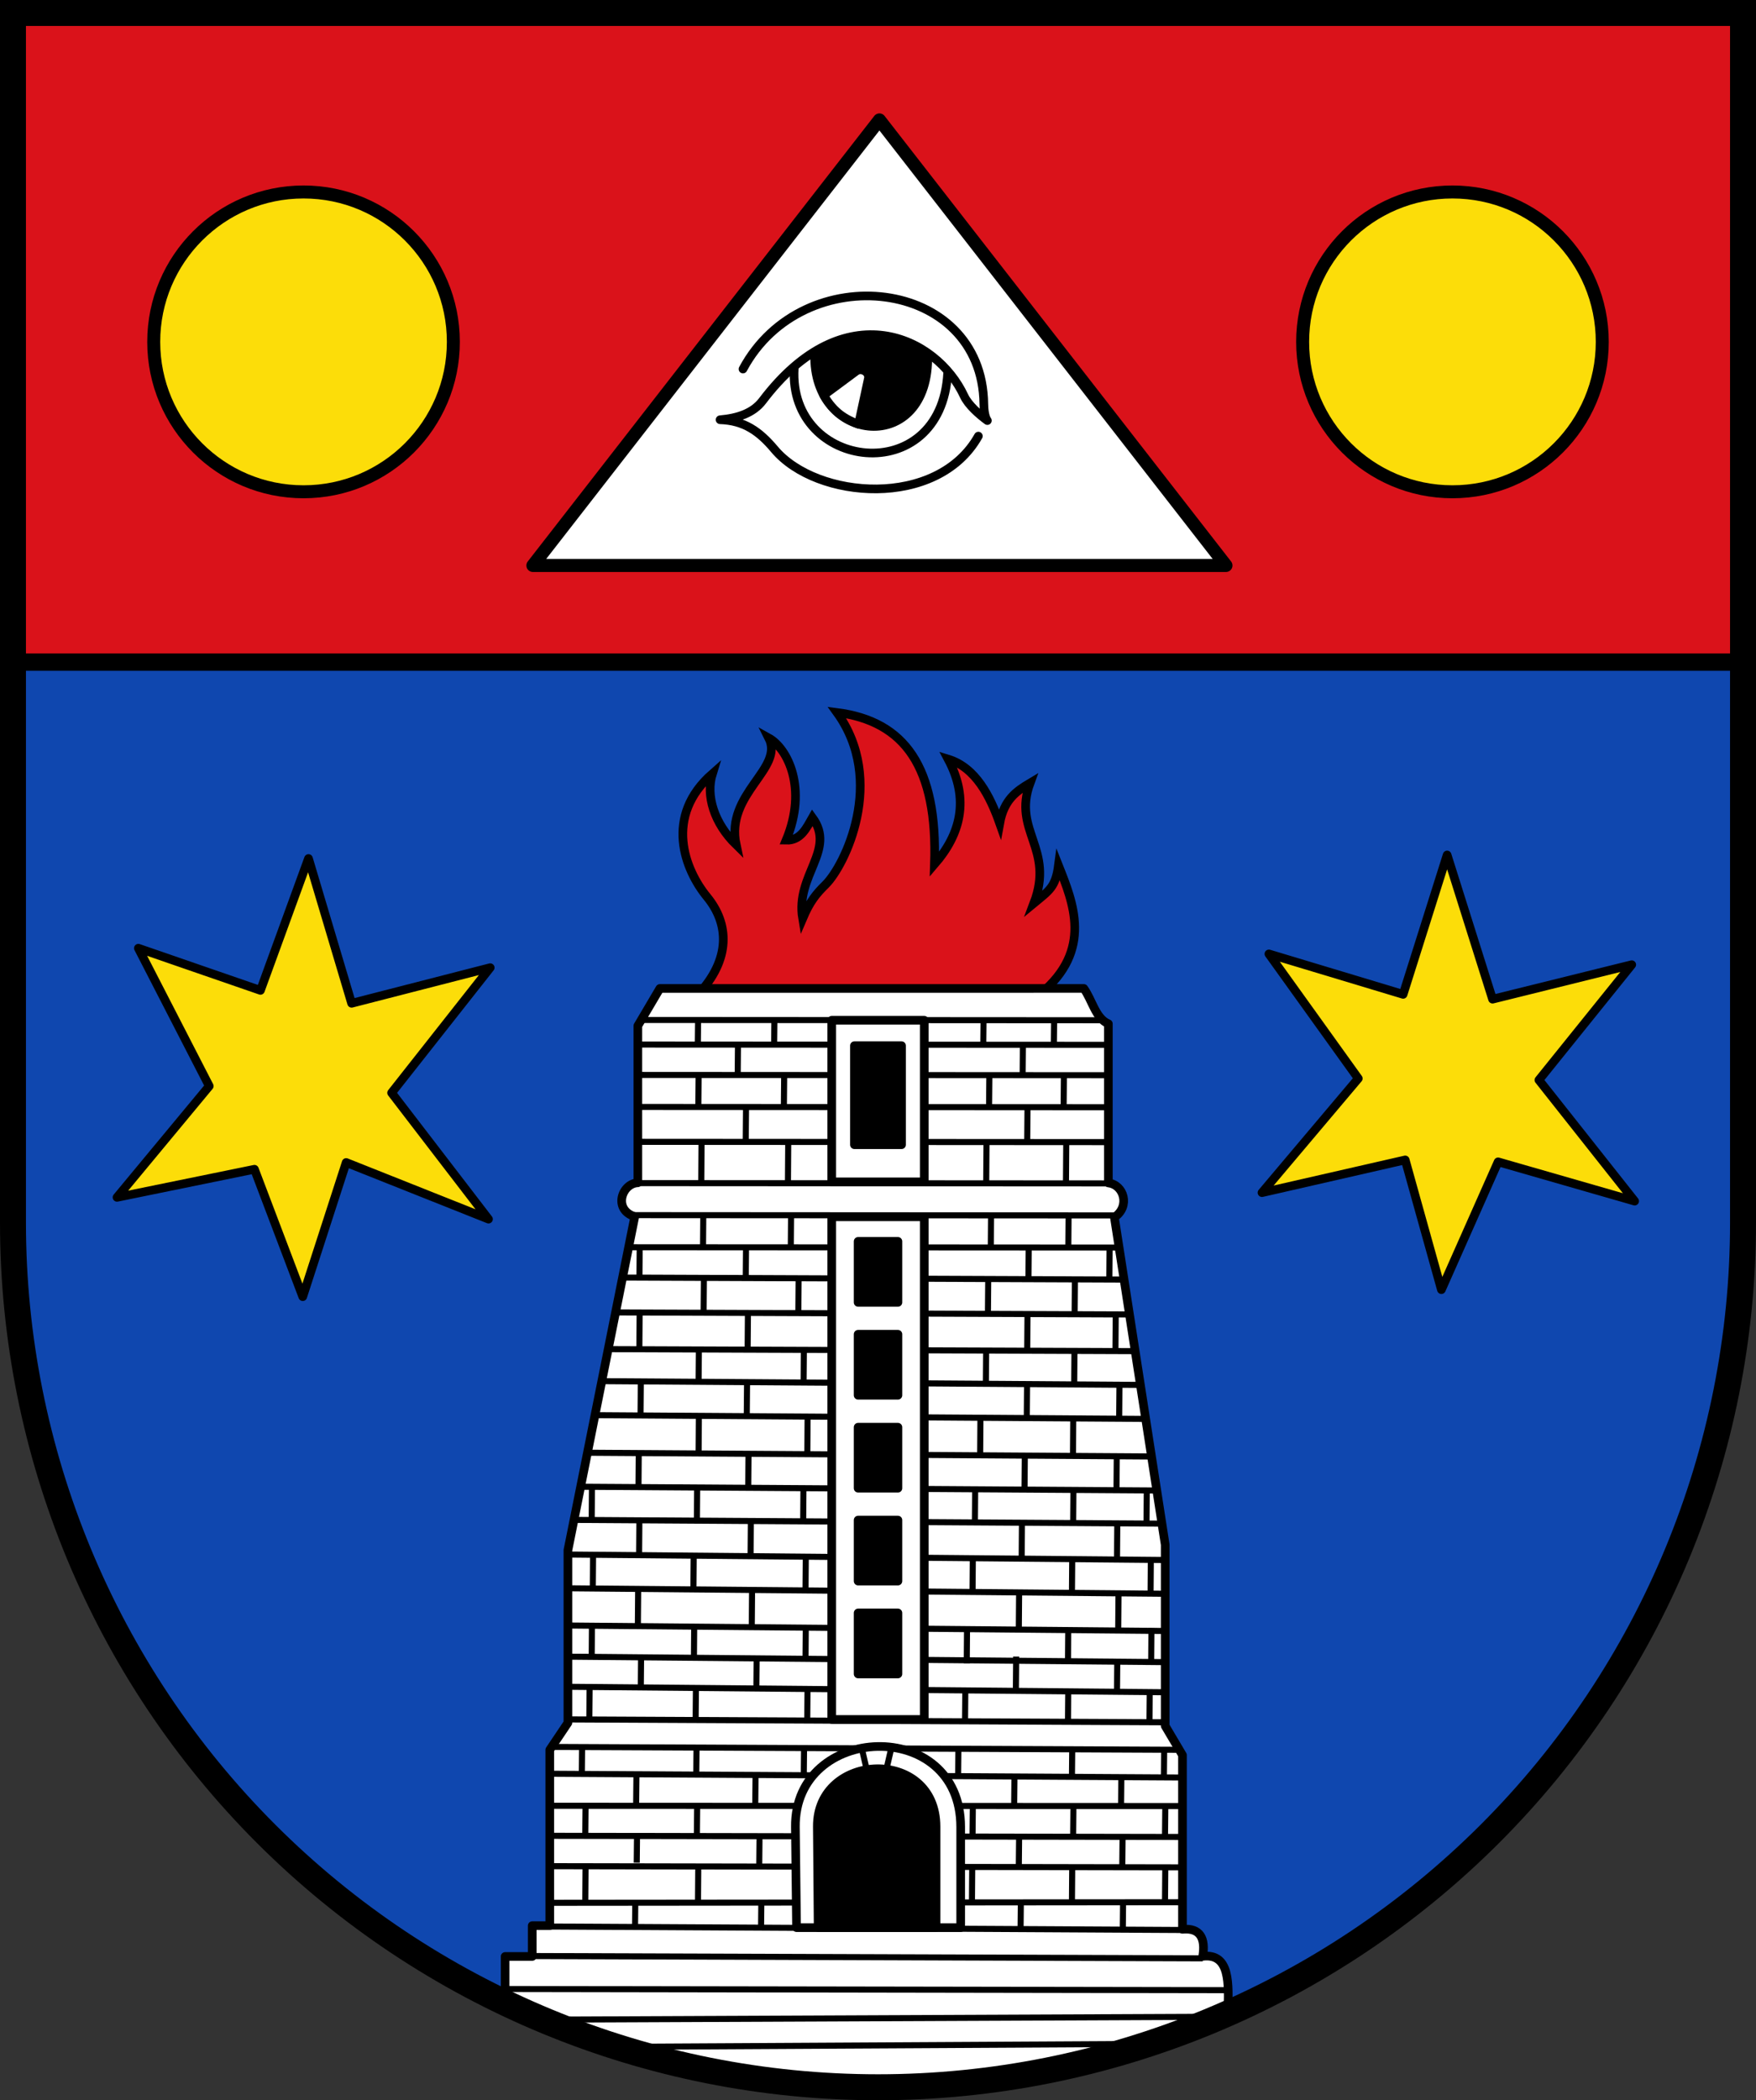 <?xml version="1.0" encoding="UTF-8"?>
<!-- Created with Inkscape (http://www.inkscape.org/) -->
<svg width="203mm" height="242.65mm" version="1.1" viewBox="0 0 203 242.65" xmlns="http://www.w3.org/2000/svg">
 <rect x="0" y="0" width="203" height="242.65" fill="#333333" stroke="none"/>
 <title>Wappen Braunshausen</title>
 <g transform="translate(-74.637 -1.807)">
  <path d="m76.137 78.307 3.07e-4 64.766c-2.9e-5 26.49 10.536 51.896 29.289 70.628 18.754 18.732 44.189 29.255 70.71 29.255 26.522 3e-5 51.957-10.523 70.711-29.255 18.754-18.732 29.289-44.137 29.289-70.628l2e-5 -64.766z" fill="#0f47af"/>
  <path d="m76.137 3.307h200v75h-200z" fill="#da121a" stroke-width="0"/>
  <g stroke="#000">
   <path d="m76.137 78.307h200" fill="none" stroke-width="2"/>
   <g transform="translate(72.046 -19.349)" fill="#fcdd09" stroke-linecap="round" stroke-width="1.5">
    <circle cx="37.681" cy="60.655" r="17.319"/>
    <circle cx="170.5" cy="60.655" r="17.319"/>
   </g>
   <g transform="translate(71.137 -18.493)" stroke-linejoin="round">
    <path transform="scale(.265)" d="m396.85 128.88-151.18 194.27h302.36z" fill="#fff" stroke-width="5.669"/>
    <g stroke-linecap="round">
     <path d="m89.391 62.938c6.948-12.944 27.671-10.553 27.843 4.045 6e-3 0.525 0.083 1.472 0.41 1.908-0.962-0.698-2.213-1.809-2.688-2.83-3.184-6.851-13.815-11.985-23.296 0.535-1.087 1.436-2.863 2.021-4.917 2.2 2.768 0.091 4.531 1.323 6.286 3.414 4.87 5.804 18.832 6.913 23.574-1.524" fill="none"/>
     <path d="m95.315 62.872c-0.702 11.827 17.021 13.985 17.74 0.501" fill="none"/>
     <path d="m97.682 61.168c-0.318 10.507 13.369 11.841 13.067 0.1-3.965-2.728-8.299-3.071-13.067-0.1z"/>
    </g>
    <path d="m98.723 65.962 3.742-2.773c0.602-0.446 1.591 0.074 1.42 0.869l-1.136 5.262c-1.539-0.596-2.846-1.329-4.026-3.358z" fill="#fff"/>
   </g>
   <g>
    <path d="m131.11 142.66-16.454-6.544-5.019 15.503-5.586-14.722-15.889 3.248 10.667-12.856-8.198-15.93 14.115 4.873 5.554-15.235 4.985 16.727 16.023-4.116-11.402 14.46z" fill="#fcdd09" stroke-linecap="round" stroke-linejoin="round"/>
    <path d="m263.61 140.58-15.786-4.539-6.556 14.768-4.183-14.99-16.558 3.782 11.135-13.19-10.336-14.393 15.518 4.673 5.086-16.104 5.252 16.66 16.09-3.983-10.734 13.324z" fill="#fcdd09" stroke-linecap="round" stroke-linejoin="round"/>
    <path d="m194.92 116.63c6.087-5.053 3.782-10.549 2.079-14.836-0.329 2.502-1.042 2.886-2.846 4.374 2.42-6.355-2.485-8.318-0.433-13.895-1.573 0.937-3.017 1.911-3.513 4.663-1.096-3.098-2.755-6.443-5.965-7.426 2.512 4.713 1.423 8.694-1.579 12.162 0.384-11.222-3.423-16.541-11.272-17.548 5.704 7.894 0.908 17.685-1.308 19.879-1.099 1.087-1.81 1.933-2.66 3.933-0.848-5.049 3.893-7.894 1.134-11.673-0.668 1.164-1.329 2.671-3.04 2.618 2.511-6.024 0.15-10.618-2.012-11.816 1.809 3.578-5.038 6.387-3.764 12.344-2.556-2.494-3.534-5.685-2.745-8.221-5.627 4.938-3.197 11.105-0.622 14.243 2.507 3.055 2.86 7.15-1.141 11.388z" fill="#da121a"/>
    <path d="m150.92 116.01-2.546 4.312v18.138c-1.853 0.076-2.903 3.103-0.355 3.912l-7.73 38.544v19.937l-2.096 3.119v20.316h-2.028v3.561h-3.133v4.073l-0.2 1.181c13.388 6.425 28.17 9.854 43.306 9.854 14.061 2e-5 27.815-2.958 40.432-8.529 0.144-3.503 0.263-6.976-2.894-6.596 0.344-2.075-0.293-3.314-2.341-3.123v-20.126l-1.996-3.369v-20.937l-5.874-37.828c1.874-1.263 1.08-3.774-0.698-3.968v-18.397c-1.478-0.608-1.86-2.717-2.837-4.077z" fill="#fff" stroke-linejoin="round"/>
   </g>
  </g>
  <g fill="none" stroke="#000" stroke-width=".7">
   <path d="m138.12 224.39 73.221 0.401"/>
   <path d="m136.05 227.8 77.631 0.267"/>
   <path d="m133.11 231.61 83.243 0.134"/>
   <path d="m137.85 235.15 77.23-0.334"/>
   <path d="m138.32 221.65 72.887-0.067"/>
   <path d="m138.32 217.42 72.887 0.133"/>
   <path d="m138.32 213.91 72.887 0.133"/>
   <path d="m138.32 210.44 72.887 0.033"/>
   <path d="m138.32 206.74 72.887 0.433"/>
   <path d="m138.32 203.64 72.587 0.333"/>
   <path d="m140.11 200.46 69.183 0.333"/>
   <path d="m140.11 196.69 69.183 0.633"/>
   <path d="m140.11 193.21 69.183 0.633"/>
   <path d="m140.11 189.61 69.183 0.633"/>
   <path d="m140.11 185.31 69.183 0.633"/>
   <path d="m140.11 181.41 69.183 0.633"/>
   <path d="m140.98 177.41 67.979 0.433"/>
   <path d="m141.79 173.58 66.508 0.433"/>
   <path d="m142.45 169.65 65.237 0.433"/>
   <path d="m143.51 165.31 63.499 0.433"/>
   <path d="m144.11 161.38 62.429 0.433"/>
   <path d="m144.84 157.68 61.091 0.233"/>
   <path d="m145.9 153.44 59.353 0.233"/>
   <path d="m146.43 149.41 58.149 0.233"/>
   <path d="m147.29 145.91 56.745 0.033"/>
   <path d="m147.82 142.2 55.943 0.033"/>
   <path d="m147.82 138.5 55.234 0.033"/>
   <path d="m148.22 133.73 54.832 0.033"/>
   <path d="m148.22 129.7 54.832 0.033"/>
   <path d="m148.22 126 54.832 0.033"/>
   <path d="m148.22 122.49 54.832 0.033"/>
   <path d="m148.62 119.65 53.496 0.033"/>
   <path d="m155.34 119.59-0.033 3.012"/>
  </g>
  <rect x="170.79" y="119.68" width="10.694" height="18.673" fill="#fff" stroke="#000" stroke-linecap="round" stroke-linejoin="round"/>
  <rect x="170.79" y="142.39" width="10.694" height="58.077" fill="#fff" stroke="#000" stroke-linecap="round" stroke-linejoin="round"/>
  <g stroke="#000" stroke-linecap="round" stroke-linejoin="round">
   <rect x="173.41" y="122.62" width="5.45" height="11.444"/>
   <g>
    <rect x="173.84" y="145.23" width="4.599" height="7.05"/>
    <rect x="173.84" y="155.96" width="4.599" height="7.05"/>
    <rect x="173.84" y="166.7" width="4.599" height="7.05"/>
    <rect x="173.84" y="177.43" width="4.599" height="7.05"/>
    <rect x="173.84" y="188.16" width="4.599" height="7.05"/>
   </g>
  </g>
  <path d="m166.72 224.52h18.976v-11.626c0-12.808-19.248-12.001-19.11 0z" fill="#fff" stroke="#000" stroke-linejoin="round"/>
  <path d="m169.22 224.52h13.626v-11.663c0-9.213-13.793-8.633-13.722 0z" stroke="#000" stroke-linejoin="round"/>
  <g fill="none" stroke="#000">
   <g stroke-width=".7">
    <path d="m174.24 203.71 0.602 2.602"/>
    <path d="m177.69 203.71-0.602 2.602"/>
    <path d="m164.16 119.59-0.033 3.012"/>
    <path d="m188.34 119.59-0.033 3.012"/>
    <path d="m196.5 119.53-0.033 3.012"/>
    <path d="m192.89 122.53-0.033 3.558"/>
    <path d="m159.95 122.33-0.033 3.762"/>
    <path d="m197.63 126-0.033 3.558"/>
    <path d="m189.01 126-0.033 3.558"/>
    <path d="m165.29 126.07-0.033 3.558"/>
    <path d="m155.4 126-0.033 3.558"/>
    <path d="m160.88 129.74-0.033 3.898"/>
    <path d="m193.42 129.81-0.033 3.898"/>
    <path d="m197.9 133.81-0.033 4.712"/>
    <path d="m188.68 133.68-0.033 4.712"/>
    <path d="m165.76 133.75-0.033 4.712"/>
    <path d="m155.74 133.68-0.033 4.712"/>
    <path d="m155.94 142.04-0.033 3.968"/>
    <path d="m166.09 142.04-0.033 3.968"/>
    <path d="m189.21 142.04-0.033 3.968"/>
    <path d="m198.17 142.04-0.033 3.968"/>
    <path d="m202.91 145.84-0.033 3.968"/>
    <path d="m193.56 145.84-0.033 3.968"/>
    <path d="m160.88 145.85-0.033 3.777"/>
    <path d="m148.59 145.78-0.033 3.753"/>
    <path d="m156.01 149.59-0.033 3.777"/>
    <path d="m166.96 149.59-0.033 3.777"/>
    <path d="m188.88 149.59-0.033 3.777"/>
    <path d="m198.9 149.82-0.033 3.777"/>
    <path d="m203.62 153.6-0.033 4.161"/>
    <path d="m193.42 153.6-0.033 4.161"/>
    <path d="m161.1 153.6-0.033 4.161"/>
    <path d="m148.58 153.6-0.033 4.161"/>
    <path d="m198.85 157.71-0.033 4.161"/>
    <path d="m188.64 157.71-0.033 4.161"/>
    <path d="m167.57 157.71-0.033 3.777"/>
    <path d="m155.43 157.71-0.033 3.777"/>
    <path d="m148.72 161.49-0.033 3.777"/>
    <path d="m161 161.49-0.033 3.777"/>
    <path d="m193.37 161.78-0.033 3.777"/>
    <path d="m204.05 161.78-0.033 3.777"/>
    <path d="m198.71 165.41-0.033 4.593"/>
    <path d="m187.98 165.41-0.033 4.593"/>
    <path d="m168 165.31-0.033 4.593"/>
    <path d="m155.43 165.27-0.033 4.593"/>
    <path d="m148.48 169.61-0.033 4.053"/>
    <path d="m161.17 169.61-0.033 4.053"/>
    <path d="m193.11 169.95-0.033 4.053"/>
    <path d="m203.74 169.95-0.033 4.053"/>
    <path d="m207.21 173.82-0.033 4.053"/>
    <path d="m198.73 173.82-0.033 4.053"/>
    <path d="m187.37 173.82-0.033 4.053"/>
    <path d="m167.52 173.62-0.033 4.053"/>
    <path d="m155.23 173.62-0.033 4.053"/>
    <path d="m143.07 173.62-0.033 4.053"/>
    <path d="m148.55 177.56-0.033 4.053"/>
    <path d="m161.44 177.56-0.033 4.053"/>
    <path d="m192.78 177.56-0.033 4.053"/>
    <path d="m203.8 177.83-0.033 4.053"/>
    <path d="m207.68 181.84-0.033 4.053"/>
    <path d="m198.59 181.84-0.033 4.053"/>
    <path d="m187.1 181.77-0.033 4.053"/>
    <path d="m167.79 181.64-0.033 4.053"/>
    <path d="m154.83 181.44-0.033 4.053"/>
    <path d="m143.2 181.24-0.033 4.053"/>
    <path d="m148.41 185.45-0.033 4.053"/>
    <path d="m161.58 185.45-0.033 4.053"/>
    <path d="m192.45 185.92-0.033 4.053"/>
    <path d="m203.94 185.92-0.033 4.053"/>
    <path d="m207.75 189.92-0.033 4.053"/>
    <path d="m198.13 189.92-0.033 4.053"/>
    <path d="m186.43 189.92-0.033 4.053"/>
    <path d="m167.79 189.66-0.033 4.053"/>
    <path d="m154.89 189.52-0.033 4.053"/>
    <path d="m143.07 189.46-0.033 4.053"/>
    <path d="m148.75 193.2-0.033 3.646"/>
    <path d="m162.11 193.2-0.033 3.646"/>
    <path d="m192.11 193.2-0.033 3.646"/>
    <path d="m203.8 193.54-0.033 3.646"/>
    <path d="m207.55 197.21-0.033 3.646"/>
    <path d="m198.13 197.08-0.033 3.646"/>
    <path d="m186.23 197.14-0.033 3.646"/>
    <path d="m167.99 196.88-0.033 3.646"/>
    <path d="m155.09 196.68-0.033 3.646"/>
    <path d="m142.8 196.54-0.033 3.646"/>
    <path d="m141.93 203.56-0.033 3.238"/>
    <path d="m155.16 203.56-0.033 3.238"/>
    <path d="m167.59 203.7-0.033 3.238"/>
    <path d="m185.43 203.9-0.033 3.238"/>
    <path d="m198.59 203.9-0.033 3.238"/>
    <path d="m209.22 203.9-0.033 3.238"/>
    <path d="m204.27 207.04-0.033 3.238"/>
    <path d="m191.91 207.24-0.033 3.238"/>
    <path d="m161.98 207.04-0.033 3.238"/>
    <path d="m148.21 207.04-0.033 3.238"/>
    <path d="m142.33 210.44-0.033 3.238"/>
    <path d="m155.23 210.51-0.033 3.238"/>
    <path d="m162.44 213.99-0.033 3.238"/>
    <path d="m148.28 213.78-0.033 3.238"/>
    <path d="m187.1 210.58-0.033 3.238"/>
    <path d="m198.73 210.51-0.033 3.238"/>
    <path d="m209.35 210.58-0.033 3.238"/>
    <path d="m204.41 214.12-0.033 3.238"/>
    <path d="m192.45 214.12-0.033 3.238"/>
    <path d="m204.47 221.54-0.033 3.238"/>
    <path d="m192.65 221.6-0.033 3.238"/>
    <path d="m162.65 221.54-0.033 3.238"/>
    <path d="m148.08 221.4-0.033 3.238"/>
    <path d="m142.33 217.45-0.033 4.192"/>
    <path d="m155.36 217.38-0.033 4.192"/>
    <path d="m187.03 217.38-0.033 4.192"/>
    <path d="m198.59 217.38-0.033 4.192"/>
    <path d="m209.35 217.25-0.033 4.192"/>
    <path d="m146.07 238.29 60.381-0.334"/>
   </g>
   <path d="m76.137 3.307 3.17e-4 139.77c-2.9e-5 26.49 10.536 51.896 29.289 70.628 18.754 18.732 44.189 29.255 70.71 29.255 26.522 3e-5 51.957-10.523 70.711-29.255 18.754-18.732 29.289-44.137 29.289-70.628l1e-5 -139.77z" stroke-linecap="square" stroke-miterlimit="8" stroke-width="3"/>
  </g>
 </g>
</svg>
